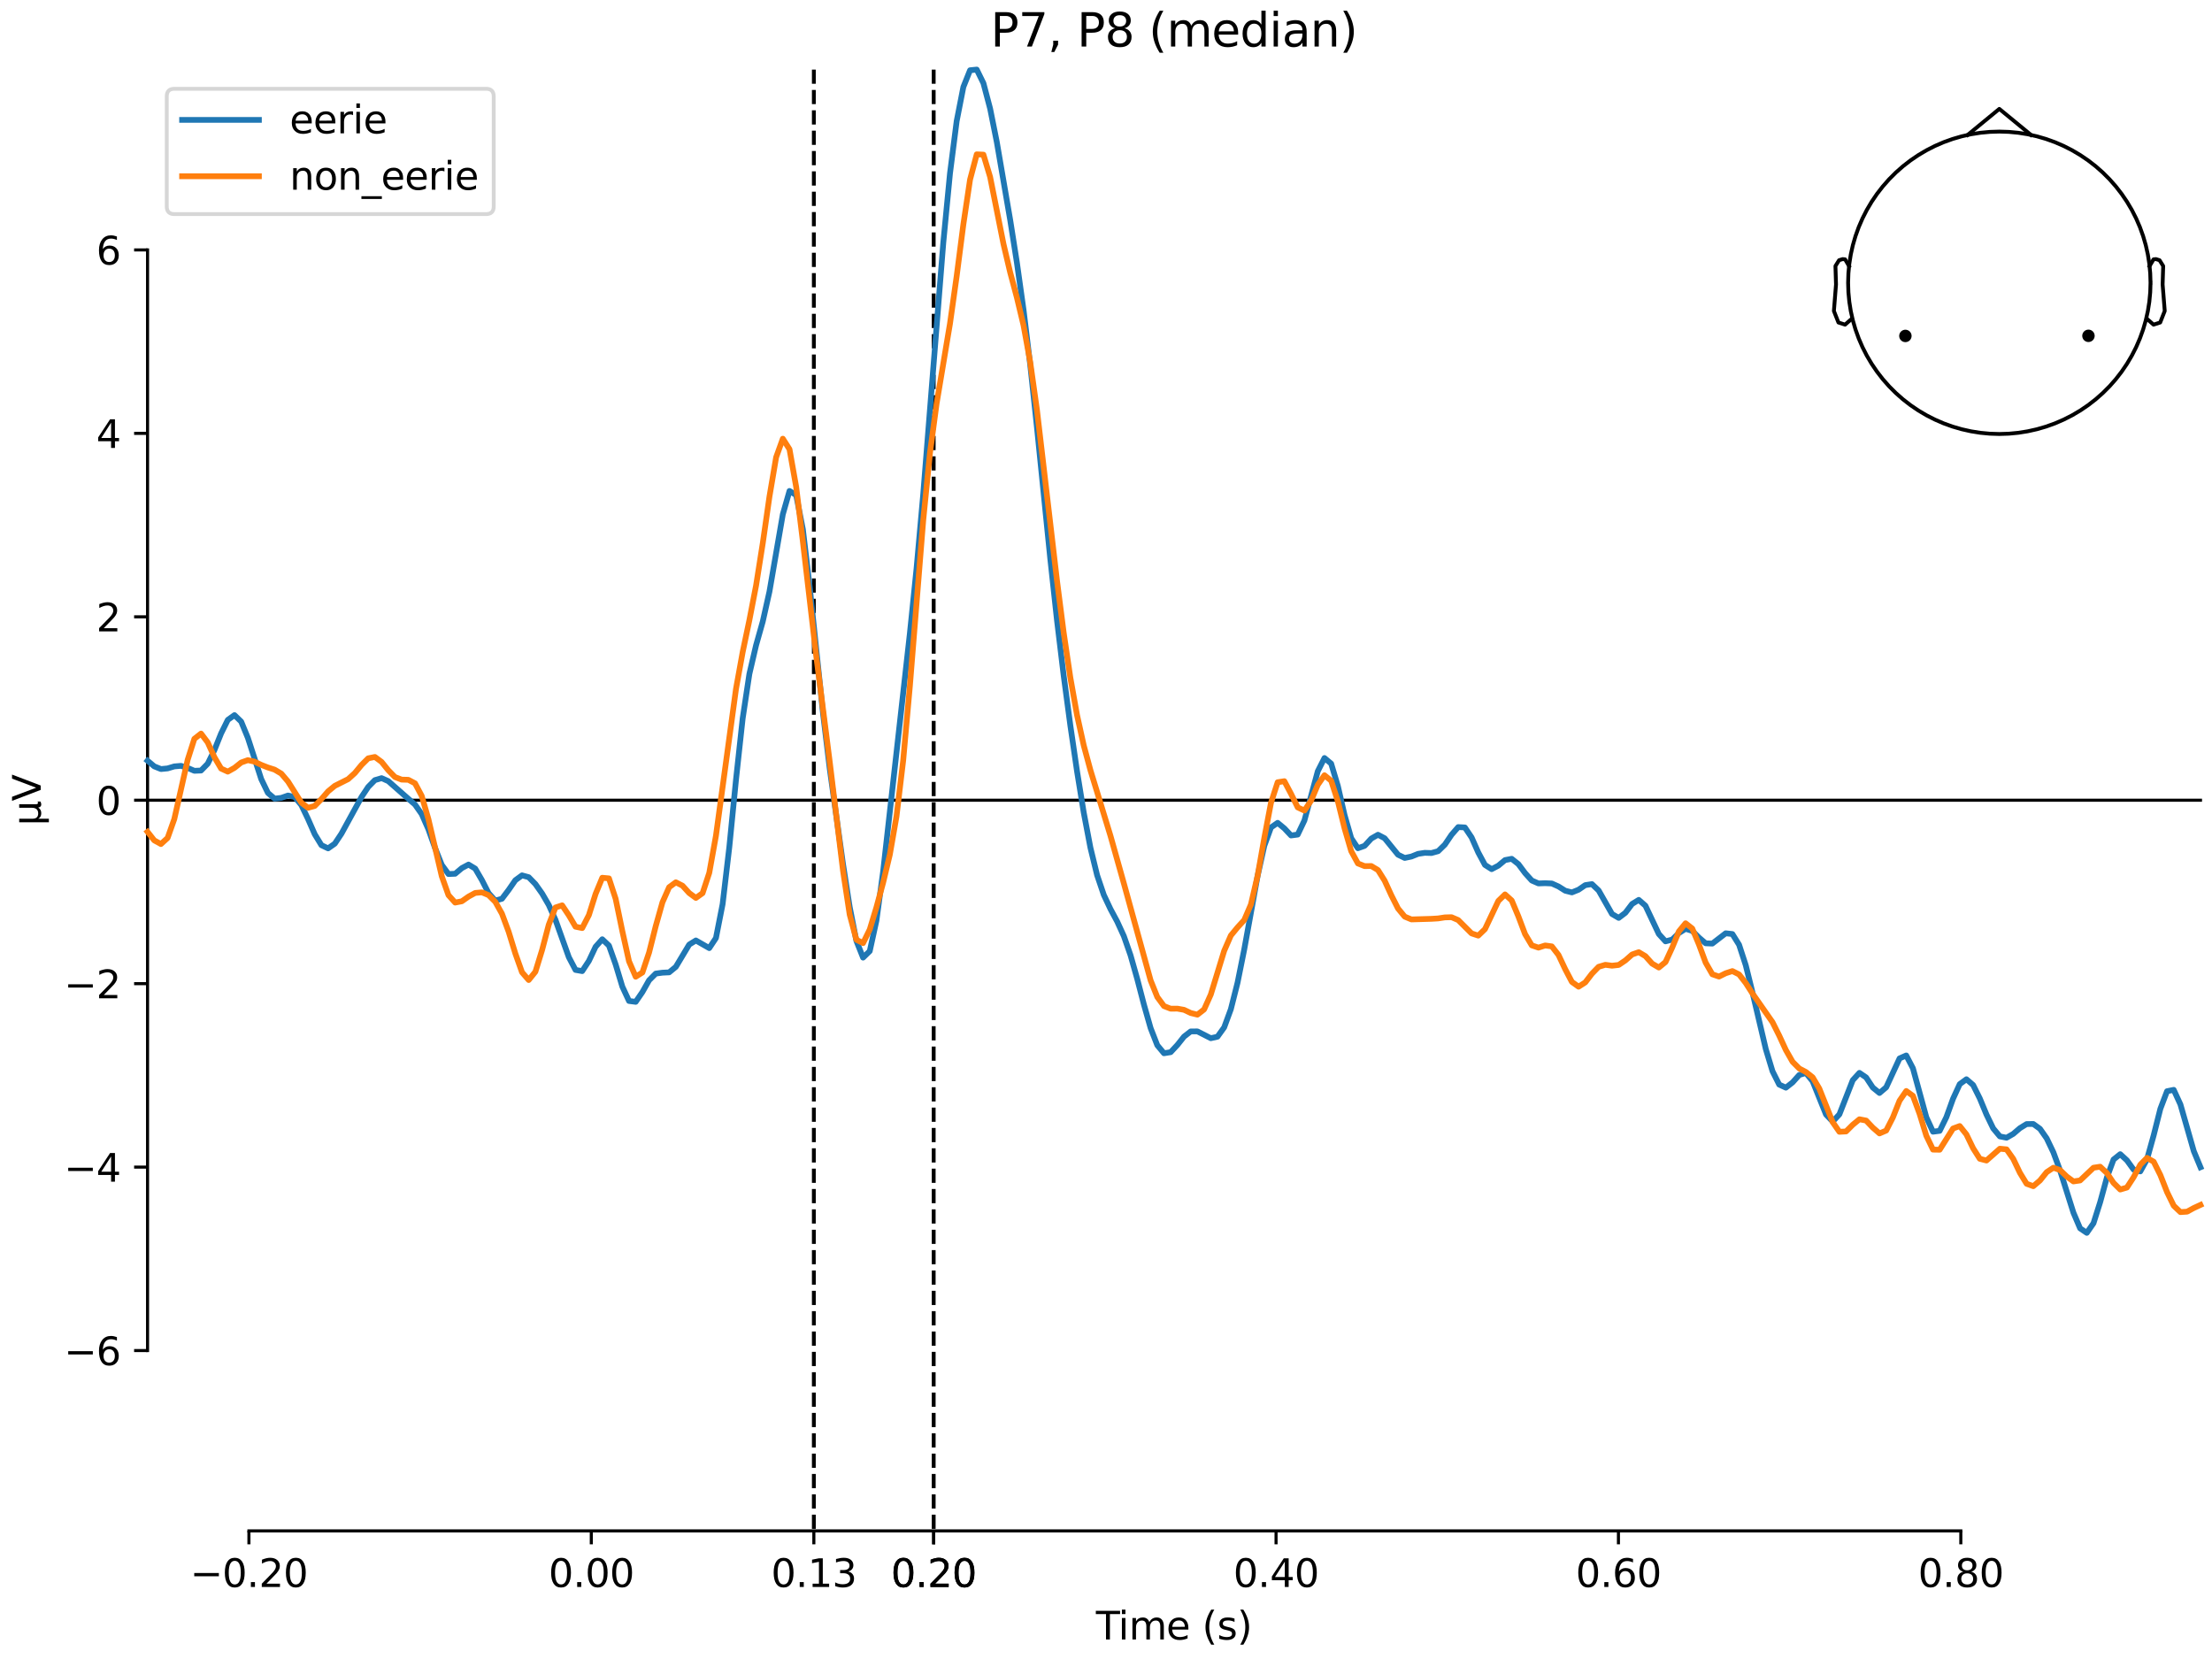 <?xml version="1.0" encoding="utf-8" standalone="no"?>
<!DOCTYPE svg PUBLIC "-//W3C//DTD SVG 1.1//EN"
  "http://www.w3.org/Graphics/SVG/1.1/DTD/svg11.dtd">
<svg xmlns:xlink="http://www.w3.org/1999/xlink" width="576pt" height="432pt" viewBox="0 0 576 432" xmlns="http://www.w3.org/2000/svg" version="1.1">
 <defs>
  <style type="text/css">*{stroke-linejoin: round; stroke-linecap: butt}</style>
 </defs>
 <g id="figure_1">
  <g id="patch_1">
   <path d="M 0 432 
L 576 432 
L 576 0 
L 0 0 
z
" style="fill: #ffffff"/>
  </g>
  <g id="axes_1">
   <g id="patch_2">
    <path d="M 38.421 398.644 
L 573 398.644 
L 573 18.118 
L 38.421 18.118 
L 38.421 398.644 
z
" style="fill: none; opacity: 0"/>
   </g>
   <g id="patch_3">
    <path d="M 38.421 351.68 
L 38.421 65.082 
" style="fill: none; stroke: #000000; stroke-width: 0.8; stroke-linejoin: miter; stroke-linecap: square"/>
   </g>
   <g id="LineCollection_1">
    <path d="M 211.924 18.118 
L 211.924 398.644 
" clip-path="url(#p9e5541c2b4)" style="fill: none; stroke-dasharray: 3.7,1.6; stroke-dashoffset: 0; stroke: #000000"/>
    <path d="M 243.128 18.118 
L 243.128 398.644 
" clip-path="url(#p9e5541c2b4)" style="fill: none; stroke-dasharray: 3.7,1.6; stroke-dashoffset: 0; stroke: #000000"/>
   </g>
   <g id="matplotlib.axis_1">
    <g id="xtick_1">
     <g id="line2d_1">
      <defs>
       <path id="m261f20fc1c" d="M 0 0 
L 0 3.5 
" style="stroke: #000000; stroke-width: 0.8"/>
      </defs>
      <g>
       <use xlink:href="#m261f20fc1c" x="64.819" y="398.644" style="stroke: #000000; stroke-width: 0.8"/>
      </g>
     </g>
     <g id="text_1">
      <!-- −0.20 -->
      <g transform="translate(49.496 413.242) scale(0.1 -0.1)">
       <defs>
        <path id="DejaVuSans-2212" d="M 678 2272 
L 4684 2272 
L 4684 1741 
L 678 1741 
L 678 2272 
z
" transform="scale(0.016)"/>
        <path id="DejaVuSans-30" d="M 2034 4250 
Q 1547 4250 1301 3770 
Q 1056 3291 1056 2328 
Q 1056 1369 1301 889 
Q 1547 409 2034 409 
Q 2525 409 2770 889 
Q 3016 1369 3016 2328 
Q 3016 3291 2770 3770 
Q 2525 4250 2034 4250 
z
M 2034 4750 
Q 2819 4750 3233 4129 
Q 3647 3509 3647 2328 
Q 3647 1150 3233 529 
Q 2819 -91 2034 -91 
Q 1250 -91 836 529 
Q 422 1150 422 2328 
Q 422 3509 836 4129 
Q 1250 4750 2034 4750 
z
" transform="scale(0.016)"/>
        <path id="DejaVuSans-2e" d="M 684 794 
L 1344 794 
L 1344 0 
L 684 0 
L 684 794 
z
" transform="scale(0.016)"/>
        <path id="DejaVuSans-32" d="M 1228 531 
L 3431 531 
L 3431 0 
L 469 0 
L 469 531 
Q 828 903 1448 1529 
Q 2069 2156 2228 2338 
Q 2531 2678 2651 2914 
Q 2772 3150 2772 3378 
Q 2772 3750 2511 3984 
Q 2250 4219 1831 4219 
Q 1534 4219 1204 4116 
Q 875 4013 500 3803 
L 500 4441 
Q 881 4594 1212 4672 
Q 1544 4750 1819 4750 
Q 2544 4750 2975 4387 
Q 3406 4025 3406 3419 
Q 3406 3131 3298 2873 
Q 3191 2616 2906 2266 
Q 2828 2175 2409 1742 
Q 1991 1309 1228 531 
z
" transform="scale(0.016)"/>
       </defs>
       <use xlink:href="#DejaVuSans-2212"/>
       <use xlink:href="#DejaVuSans-30" transform="translate(83.789 0)"/>
       <use xlink:href="#DejaVuSans-2e" transform="translate(147.412 0)"/>
       <use xlink:href="#DejaVuSans-32" transform="translate(179.199 0)"/>
       <use xlink:href="#DejaVuSans-30" transform="translate(242.822 0)"/>
      </g>
     </g>
    </g>
    <g id="xtick_2">
     <g id="line2d_2">
      <g>
       <use xlink:href="#m261f20fc1c" x="153.973" y="398.644" style="stroke: #000000; stroke-width: 0.8"/>
      </g>
     </g>
     <g id="text_2">
      <!-- 0.00 -->
      <g transform="translate(142.84 413.242) scale(0.1 -0.1)">
       <use xlink:href="#DejaVuSans-30"/>
       <use xlink:href="#DejaVuSans-2e" transform="translate(63.623 0)"/>
       <use xlink:href="#DejaVuSans-30" transform="translate(95.41 0)"/>
       <use xlink:href="#DejaVuSans-30" transform="translate(159.033 0)"/>
      </g>
     </g>
    </g>
    <g id="xtick_3">
     <g id="line2d_3">
      <g>
       <use xlink:href="#m261f20fc1c" x="211.924" y="398.644" style="stroke: #000000; stroke-width: 0.8"/>
      </g>
     </g>
     <g id="text_3">
      <!-- 0.13 -->
      <g transform="translate(200.791 413.242) scale(0.1 -0.1)">
       <defs>
        <path id="DejaVuSans-31" d="M 794 531 
L 1825 531 
L 1825 4091 
L 703 3866 
L 703 4441 
L 1819 4666 
L 2450 4666 
L 2450 531 
L 3481 531 
L 3481 0 
L 794 0 
L 794 531 
z
" transform="scale(0.016)"/>
        <path id="DejaVuSans-33" d="M 2597 2516 
Q 3050 2419 3304 2112 
Q 3559 1806 3559 1356 
Q 3559 666 3084 287 
Q 2609 -91 1734 -91 
Q 1441 -91 1130 -33 
Q 819 25 488 141 
L 488 750 
Q 750 597 1062 519 
Q 1375 441 1716 441 
Q 2309 441 2620 675 
Q 2931 909 2931 1356 
Q 2931 1769 2642 2001 
Q 2353 2234 1838 2234 
L 1294 2234 
L 1294 2753 
L 1863 2753 
Q 2328 2753 2575 2939 
Q 2822 3125 2822 3475 
Q 2822 3834 2567 4026 
Q 2313 4219 1838 4219 
Q 1578 4219 1281 4162 
Q 984 4106 628 3988 
L 628 4550 
Q 988 4650 1302 4700 
Q 1616 4750 1894 4750 
Q 2613 4750 3031 4423 
Q 3450 4097 3450 3541 
Q 3450 3153 3228 2886 
Q 3006 2619 2597 2516 
z
" transform="scale(0.016)"/>
       </defs>
       <use xlink:href="#DejaVuSans-30"/>
       <use xlink:href="#DejaVuSans-2e" transform="translate(63.623 0)"/>
       <use xlink:href="#DejaVuSans-31" transform="translate(95.41 0)"/>
       <use xlink:href="#DejaVuSans-33" transform="translate(159.033 0)"/>
      </g>
     </g>
    </g>
    <g id="xtick_4">
     <g id="line2d_4">
      <g>
       <use xlink:href="#m261f20fc1c" x="243.128" y="398.644" style="stroke: #000000; stroke-width: 0.8"/>
      </g>
     </g>
     <g id="text_4">
      <!-- 0.20 -->
      <g transform="translate(231.995 413.242) scale(0.1 -0.1)">
       <use xlink:href="#DejaVuSans-30"/>
       <use xlink:href="#DejaVuSans-2e" transform="translate(63.623 0)"/>
       <use xlink:href="#DejaVuSans-32" transform="translate(95.41 0)"/>
       <use xlink:href="#DejaVuSans-30" transform="translate(159.033 0)"/>
      </g>
     </g>
    </g>
    <g id="xtick_5">
     <g id="line2d_5">
      <g>
       <use xlink:href="#m261f20fc1c" x="243.128" y="398.644" style="stroke: #000000; stroke-width: 0.8"/>
      </g>
     </g>
     <g id="text_5">
      <!-- 0.20 -->
      <g transform="translate(231.995 413.242) scale(0.1 -0.1)">
       <use xlink:href="#DejaVuSans-30"/>
       <use xlink:href="#DejaVuSans-2e" transform="translate(63.623 0)"/>
       <use xlink:href="#DejaVuSans-32" transform="translate(95.41 0)"/>
       <use xlink:href="#DejaVuSans-30" transform="translate(159.033 0)"/>
      </g>
     </g>
    </g>
    <g id="xtick_6">
     <g id="line2d_6">
      <g>
       <use xlink:href="#m261f20fc1c" x="332.282" y="398.644" style="stroke: #000000; stroke-width: 0.8"/>
      </g>
     </g>
     <g id="text_6">
      <!-- 0.40 -->
      <g transform="translate(321.15 413.242) scale(0.1 -0.1)">
       <defs>
        <path id="DejaVuSans-34" d="M 2419 4116 
L 825 1625 
L 2419 1625 
L 2419 4116 
z
M 2253 4666 
L 3047 4666 
L 3047 1625 
L 3713 1625 
L 3713 1100 
L 3047 1100 
L 3047 0 
L 2419 0 
L 2419 1100 
L 313 1100 
L 313 1709 
L 2253 4666 
z
" transform="scale(0.016)"/>
       </defs>
       <use xlink:href="#DejaVuSans-30"/>
       <use xlink:href="#DejaVuSans-2e" transform="translate(63.623 0)"/>
       <use xlink:href="#DejaVuSans-34" transform="translate(95.41 0)"/>
       <use xlink:href="#DejaVuSans-30" transform="translate(159.033 0)"/>
      </g>
     </g>
    </g>
    <g id="xtick_7">
     <g id="line2d_7">
      <g>
       <use xlink:href="#m261f20fc1c" x="421.437" y="398.644" style="stroke: #000000; stroke-width: 0.8"/>
      </g>
     </g>
     <g id="text_7">
      <!-- 0.60 -->
      <g transform="translate(410.304 413.242) scale(0.1 -0.1)">
       <defs>
        <path id="DejaVuSans-36" d="M 2113 2584 
Q 1688 2584 1439 2293 
Q 1191 2003 1191 1497 
Q 1191 994 1439 701 
Q 1688 409 2113 409 
Q 2538 409 2786 701 
Q 3034 994 3034 1497 
Q 3034 2003 2786 2293 
Q 2538 2584 2113 2584 
z
M 3366 4563 
L 3366 3988 
Q 3128 4100 2886 4159 
Q 2644 4219 2406 4219 
Q 1781 4219 1451 3797 
Q 1122 3375 1075 2522 
Q 1259 2794 1537 2939 
Q 1816 3084 2150 3084 
Q 2853 3084 3261 2657 
Q 3669 2231 3669 1497 
Q 3669 778 3244 343 
Q 2819 -91 2113 -91 
Q 1303 -91 875 529 
Q 447 1150 447 2328 
Q 447 3434 972 4092 
Q 1497 4750 2381 4750 
Q 2619 4750 2861 4703 
Q 3103 4656 3366 4563 
z
" transform="scale(0.016)"/>
       </defs>
       <use xlink:href="#DejaVuSans-30"/>
       <use xlink:href="#DejaVuSans-2e" transform="translate(63.623 0)"/>
       <use xlink:href="#DejaVuSans-36" transform="translate(95.41 0)"/>
       <use xlink:href="#DejaVuSans-30" transform="translate(159.033 0)"/>
      </g>
     </g>
    </g>
    <g id="xtick_8">
     <g id="line2d_8">
      <g>
       <use xlink:href="#m261f20fc1c" x="510.592" y="398.644" style="stroke: #000000; stroke-width: 0.8"/>
      </g>
     </g>
     <g id="text_8">
      <!-- 0.80 -->
      <g transform="translate(499.459 413.242) scale(0.1 -0.1)">
       <defs>
        <path id="DejaVuSans-38" d="M 2034 2216 
Q 1584 2216 1326 1975 
Q 1069 1734 1069 1313 
Q 1069 891 1326 650 
Q 1584 409 2034 409 
Q 2484 409 2743 651 
Q 3003 894 3003 1313 
Q 3003 1734 2745 1975 
Q 2488 2216 2034 2216 
z
M 1403 2484 
Q 997 2584 770 2862 
Q 544 3141 544 3541 
Q 544 4100 942 4425 
Q 1341 4750 2034 4750 
Q 2731 4750 3128 4425 
Q 3525 4100 3525 3541 
Q 3525 3141 3298 2862 
Q 3072 2584 2669 2484 
Q 3125 2378 3379 2068 
Q 3634 1759 3634 1313 
Q 3634 634 3220 271 
Q 2806 -91 2034 -91 
Q 1263 -91 848 271 
Q 434 634 434 1313 
Q 434 1759 690 2068 
Q 947 2378 1403 2484 
z
M 1172 3481 
Q 1172 3119 1398 2916 
Q 1625 2713 2034 2713 
Q 2441 2713 2670 2916 
Q 2900 3119 2900 3481 
Q 2900 3844 2670 4047 
Q 2441 4250 2034 4250 
Q 1625 4250 1398 4047 
Q 1172 3844 1172 3481 
z
" transform="scale(0.016)"/>
       </defs>
       <use xlink:href="#DejaVuSans-30"/>
       <use xlink:href="#DejaVuSans-2e" transform="translate(63.623 0)"/>
       <use xlink:href="#DejaVuSans-38" transform="translate(95.41 0)"/>
       <use xlink:href="#DejaVuSans-30" transform="translate(159.033 0)"/>
      </g>
     </g>
    </g>
    <g id="text_9">
     <!-- Time (s) -->
     <g transform="translate(285.381 426.92) scale(0.1 -0.1)">
      <defs>
       <path id="DejaVuSans-54" d="M -19 4666 
L 3928 4666 
L 3928 4134 
L 2272 4134 
L 2272 0 
L 1638 0 
L 1638 4134 
L -19 4134 
L -19 4666 
z
" transform="scale(0.016)"/>
       <path id="DejaVuSans-69" d="M 603 3500 
L 1178 3500 
L 1178 0 
L 603 0 
L 603 3500 
z
M 603 4863 
L 1178 4863 
L 1178 4134 
L 603 4134 
L 603 4863 
z
" transform="scale(0.016)"/>
       <path id="DejaVuSans-6d" d="M 3328 2828 
Q 3544 3216 3844 3400 
Q 4144 3584 4550 3584 
Q 5097 3584 5394 3201 
Q 5691 2819 5691 2113 
L 5691 0 
L 5113 0 
L 5113 2094 
Q 5113 2597 4934 2840 
Q 4756 3084 4391 3084 
Q 3944 3084 3684 2787 
Q 3425 2491 3425 1978 
L 3425 0 
L 2847 0 
L 2847 2094 
Q 2847 2600 2669 2842 
Q 2491 3084 2119 3084 
Q 1678 3084 1418 2786 
Q 1159 2488 1159 1978 
L 1159 0 
L 581 0 
L 581 3500 
L 1159 3500 
L 1159 2956 
Q 1356 3278 1631 3431 
Q 1906 3584 2284 3584 
Q 2666 3584 2933 3390 
Q 3200 3197 3328 2828 
z
" transform="scale(0.016)"/>
       <path id="DejaVuSans-65" d="M 3597 1894 
L 3597 1613 
L 953 1613 
Q 991 1019 1311 708 
Q 1631 397 2203 397 
Q 2534 397 2845 478 
Q 3156 559 3463 722 
L 3463 178 
Q 3153 47 2828 -22 
Q 2503 -91 2169 -91 
Q 1331 -91 842 396 
Q 353 884 353 1716 
Q 353 2575 817 3079 
Q 1281 3584 2069 3584 
Q 2775 3584 3186 3129 
Q 3597 2675 3597 1894 
z
M 3022 2063 
Q 3016 2534 2758 2815 
Q 2500 3097 2075 3097 
Q 1594 3097 1305 2825 
Q 1016 2553 972 2059 
L 3022 2063 
z
" transform="scale(0.016)"/>
       <path id="DejaVuSans-20" transform="scale(0.016)"/>
       <path id="DejaVuSans-28" d="M 1984 4856 
Q 1566 4138 1362 3434 
Q 1159 2731 1159 2009 
Q 1159 1288 1364 580 
Q 1569 -128 1984 -844 
L 1484 -844 
Q 1016 -109 783 600 
Q 550 1309 550 2009 
Q 550 2706 781 3412 
Q 1013 4119 1484 4856 
L 1984 4856 
z
" transform="scale(0.016)"/>
       <path id="DejaVuSans-73" d="M 2834 3397 
L 2834 2853 
Q 2591 2978 2328 3040 
Q 2066 3103 1784 3103 
Q 1356 3103 1142 2972 
Q 928 2841 928 2578 
Q 928 2378 1081 2264 
Q 1234 2150 1697 2047 
L 1894 2003 
Q 2506 1872 2764 1633 
Q 3022 1394 3022 966 
Q 3022 478 2636 193 
Q 2250 -91 1575 -91 
Q 1294 -91 989 -36 
Q 684 19 347 128 
L 347 722 
Q 666 556 975 473 
Q 1284 391 1588 391 
Q 1994 391 2212 530 
Q 2431 669 2431 922 
Q 2431 1156 2273 1281 
Q 2116 1406 1581 1522 
L 1381 1569 
Q 847 1681 609 1914 
Q 372 2147 372 2553 
Q 372 3047 722 3315 
Q 1072 3584 1716 3584 
Q 2034 3584 2315 3537 
Q 2597 3491 2834 3397 
z
" transform="scale(0.016)"/>
       <path id="DejaVuSans-29" d="M 513 4856 
L 1013 4856 
Q 1481 4119 1714 3412 
Q 1947 2706 1947 2009 
Q 1947 1309 1714 600 
Q 1481 -109 1013 -844 
L 513 -844 
Q 928 -128 1133 580 
Q 1338 1288 1338 2009 
Q 1338 2731 1133 3434 
Q 928 4138 513 4856 
z
" transform="scale(0.016)"/>
      </defs>
      <use xlink:href="#DejaVuSans-54"/>
      <use xlink:href="#DejaVuSans-69" transform="translate(57.959 0)"/>
      <use xlink:href="#DejaVuSans-6d" transform="translate(85.742 0)"/>
      <use xlink:href="#DejaVuSans-65" transform="translate(183.154 0)"/>
      <use xlink:href="#DejaVuSans-20" transform="translate(244.678 0)"/>
      <use xlink:href="#DejaVuSans-28" transform="translate(276.465 0)"/>
      <use xlink:href="#DejaVuSans-73" transform="translate(315.479 0)"/>
      <use xlink:href="#DejaVuSans-29" transform="translate(367.578 0)"/>
     </g>
    </g>
   </g>
   <g id="matplotlib.axis_2">
    <g id="ytick_1">
     <g id="line2d_9">
      <defs>
       <path id="mb99b0a571d" d="M 0 0 
L -3.5 0 
" style="stroke: #000000; stroke-width: 0.8"/>
      </defs>
      <g>
       <use xlink:href="#mb99b0a571d" x="38.421" y="351.68" style="stroke: #000000; stroke-width: 0.8"/>
      </g>
     </g>
     <g id="text_10">
      <!-- −6 -->
      <g transform="translate(16.678 355.479) scale(0.1 -0.1)">
       <use xlink:href="#DejaVuSans-2212"/>
       <use xlink:href="#DejaVuSans-36" transform="translate(83.789 0)"/>
      </g>
     </g>
    </g>
    <g id="ytick_2">
     <g id="line2d_10">
      <g>
       <use xlink:href="#mb99b0a571d" x="38.421" y="303.914" style="stroke: #000000; stroke-width: 0.8"/>
      </g>
     </g>
     <g id="text_11">
      <!-- −4 -->
      <g transform="translate(16.678 307.713) scale(0.1 -0.1)">
       <use xlink:href="#DejaVuSans-2212"/>
       <use xlink:href="#DejaVuSans-34" transform="translate(83.789 0)"/>
      </g>
     </g>
    </g>
    <g id="ytick_3">
     <g id="line2d_11">
      <g>
       <use xlink:href="#mb99b0a571d" x="38.421" y="256.147" style="stroke: #000000; stroke-width: 0.8"/>
      </g>
     </g>
     <g id="text_12">
      <!-- −2 -->
      <g transform="translate(16.678 259.946) scale(0.1 -0.1)">
       <use xlink:href="#DejaVuSans-2212"/>
       <use xlink:href="#DejaVuSans-32" transform="translate(83.789 0)"/>
      </g>
     </g>
    </g>
    <g id="ytick_4">
     <g id="line2d_12">
      <g>
       <use xlink:href="#mb99b0a571d" x="38.421" y="208.381" style="stroke: #000000; stroke-width: 0.8"/>
      </g>
     </g>
     <g id="text_13">
      <!-- 0 -->
      <g transform="translate(25.058 212.18) scale(0.1 -0.1)">
       <use xlink:href="#DejaVuSans-30"/>
      </g>
     </g>
    </g>
    <g id="ytick_5">
     <g id="line2d_13">
      <g>
       <use xlink:href="#mb99b0a571d" x="38.421" y="160.615" style="stroke: #000000; stroke-width: 0.8"/>
      </g>
     </g>
     <g id="text_14">
      <!-- 2 -->
      <g transform="translate(25.058 164.414) scale(0.1 -0.1)">
       <use xlink:href="#DejaVuSans-32"/>
      </g>
     </g>
    </g>
    <g id="ytick_6">
     <g id="line2d_14">
      <g>
       <use xlink:href="#mb99b0a571d" x="38.421" y="112.848" style="stroke: #000000; stroke-width: 0.8"/>
      </g>
     </g>
     <g id="text_15">
      <!-- 4 -->
      <g transform="translate(25.058 116.648) scale(0.1 -0.1)">
       <use xlink:href="#DejaVuSans-34"/>
      </g>
     </g>
    </g>
    <g id="ytick_7">
     <g id="line2d_15">
      <g>
       <use xlink:href="#mb99b0a571d" x="38.421" y="65.082" style="stroke: #000000; stroke-width: 0.8"/>
      </g>
     </g>
     <g id="text_16">
      <!-- 6 -->
      <g transform="translate(25.058 68.881) scale(0.1 -0.1)">
       <use xlink:href="#DejaVuSans-36"/>
      </g>
     </g>
    </g>
    <g id="text_17">
     <!-- µV -->
     <g transform="translate(10.599 214.982) rotate(-90) scale(0.1 -0.1)">
      <defs>
       <path id="DejaVuSans-b5" d="M 544 -1331 
L 544 3500 
L 1119 3500 
L 1119 1325 
Q 1119 872 1334 640 
Q 1550 409 1972 409 
Q 2434 409 2667 671 
Q 2900 934 2900 1459 
L 2900 3500 
L 3475 3500 
L 3475 806 
Q 3475 619 3529 530 
Q 3584 441 3700 441 
Q 3728 441 3778 458 
Q 3828 475 3916 513 
L 3916 50 
Q 3788 -22 3673 -56 
Q 3559 -91 3450 -91 
Q 3234 -91 3106 31 
Q 2978 153 2931 403 
Q 2775 156 2548 32 
Q 2322 -91 2016 -91 
Q 1697 -91 1473 31 
Q 1250 153 1119 397 
L 1119 -1331 
L 544 -1331 
z
" transform="scale(0.016)"/>
       <path id="DejaVuSans-56" d="M 1831 0 
L 50 4666 
L 709 4666 
L 2188 738 
L 3669 4666 
L 4325 4666 
L 2547 0 
L 1831 0 
z
" transform="scale(0.016)"/>
      </defs>
      <use xlink:href="#DejaVuSans-b5"/>
      <use xlink:href="#DejaVuSans-56" transform="translate(63.623 0)"/>
     </g>
    </g>
   </g>
   <g id="patch_4">
    <path d="M 64.819 398.644 
L 510.592 398.644 
" style="fill: none; stroke: #000000; stroke-width: 0.8; stroke-linejoin: miter; stroke-linecap: square"/>
   </g>
   <g id="patch_5">
    <path d="M 38.421 208.381 
L 573 208.381 
" style="fill: none; stroke: #000000; stroke-width: 0.8; stroke-linejoin: miter; stroke-linecap: square"/>
   </g>
   <g id="text_18">
    <!-- P7, P8 (median) -->
    <g transform="translate(257.945 12.118) scale(0.12 -0.12)">
     <defs>
      <path id="DejaVuSans-50" d="M 1259 4147 
L 1259 2394 
L 2053 2394 
Q 2494 2394 2734 2622 
Q 2975 2850 2975 3272 
Q 2975 3691 2734 3919 
Q 2494 4147 2053 4147 
L 1259 4147 
z
M 628 4666 
L 2053 4666 
Q 2838 4666 3239 4311 
Q 3641 3956 3641 3272 
Q 3641 2581 3239 2228 
Q 2838 1875 2053 1875 
L 1259 1875 
L 1259 0 
L 628 0 
L 628 4666 
z
" transform="scale(0.016)"/>
      <path id="DejaVuSans-37" d="M 525 4666 
L 3525 4666 
L 3525 4397 
L 1831 0 
L 1172 0 
L 2766 4134 
L 525 4134 
L 525 4666 
z
" transform="scale(0.016)"/>
      <path id="DejaVuSans-2c" d="M 750 794 
L 1409 794 
L 1409 256 
L 897 -744 
L 494 -744 
L 750 256 
L 750 794 
z
" transform="scale(0.016)"/>
      <path id="DejaVuSans-64" d="M 2906 2969 
L 2906 4863 
L 3481 4863 
L 3481 0 
L 2906 0 
L 2906 525 
Q 2725 213 2448 61 
Q 2172 -91 1784 -91 
Q 1150 -91 751 415 
Q 353 922 353 1747 
Q 353 2572 751 3078 
Q 1150 3584 1784 3584 
Q 2172 3584 2448 3432 
Q 2725 3281 2906 2969 
z
M 947 1747 
Q 947 1113 1208 752 
Q 1469 391 1925 391 
Q 2381 391 2643 752 
Q 2906 1113 2906 1747 
Q 2906 2381 2643 2742 
Q 2381 3103 1925 3103 
Q 1469 3103 1208 2742 
Q 947 2381 947 1747 
z
" transform="scale(0.016)"/>
      <path id="DejaVuSans-61" d="M 2194 1759 
Q 1497 1759 1228 1600 
Q 959 1441 959 1056 
Q 959 750 1161 570 
Q 1363 391 1709 391 
Q 2188 391 2477 730 
Q 2766 1069 2766 1631 
L 2766 1759 
L 2194 1759 
z
M 3341 1997 
L 3341 0 
L 2766 0 
L 2766 531 
Q 2569 213 2275 61 
Q 1981 -91 1556 -91 
Q 1019 -91 701 211 
Q 384 513 384 1019 
Q 384 1609 779 1909 
Q 1175 2209 1959 2209 
L 2766 2209 
L 2766 2266 
Q 2766 2663 2505 2880 
Q 2244 3097 1772 3097 
Q 1472 3097 1187 3025 
Q 903 2953 641 2809 
L 641 3341 
Q 956 3463 1253 3523 
Q 1550 3584 1831 3584 
Q 2591 3584 2966 3190 
Q 3341 2797 3341 1997 
z
" transform="scale(0.016)"/>
      <path id="DejaVuSans-6e" d="M 3513 2113 
L 3513 0 
L 2938 0 
L 2938 2094 
Q 2938 2591 2744 2837 
Q 2550 3084 2163 3084 
Q 1697 3084 1428 2787 
Q 1159 2491 1159 1978 
L 1159 0 
L 581 0 
L 581 3500 
L 1159 3500 
L 1159 2956 
Q 1366 3272 1645 3428 
Q 1925 3584 2291 3584 
Q 2894 3584 3203 3211 
Q 3513 2838 3513 2113 
z
" transform="scale(0.016)"/>
     </defs>
     <use xlink:href="#DejaVuSans-50"/>
     <use xlink:href="#DejaVuSans-37" transform="translate(60.303 0)"/>
     <use xlink:href="#DejaVuSans-2c" transform="translate(123.926 0)"/>
     <use xlink:href="#DejaVuSans-20" transform="translate(155.713 0)"/>
     <use xlink:href="#DejaVuSans-50" transform="translate(187.5 0)"/>
     <use xlink:href="#DejaVuSans-38" transform="translate(247.803 0)"/>
     <use xlink:href="#DejaVuSans-20" transform="translate(311.426 0)"/>
     <use xlink:href="#DejaVuSans-28" transform="translate(343.213 0)"/>
     <use xlink:href="#DejaVuSans-6d" transform="translate(382.227 0)"/>
     <use xlink:href="#DejaVuSans-65" transform="translate(479.639 0)"/>
     <use xlink:href="#DejaVuSans-64" transform="translate(541.162 0)"/>
     <use xlink:href="#DejaVuSans-69" transform="translate(604.639 0)"/>
     <use xlink:href="#DejaVuSans-61" transform="translate(632.422 0)"/>
     <use xlink:href="#DejaVuSans-6e" transform="translate(693.701 0)"/>
     <use xlink:href="#DejaVuSans-29" transform="translate(757.08 0)"/>
    </g>
   </g>
   <g id="legend_1">
    <g id="patch_6">
     <path d="M 45.421 55.753 
L 126.563 55.753 
Q 128.563 55.753 128.563 53.753 
L 128.563 25.118 
Q 128.563 23.118 126.563 23.118 
L 45.421 23.118 
Q 43.421 23.118 43.421 25.118 
L 43.421 53.753 
Q 43.421 55.753 45.421 55.753 
z
" style="fill: #ffffff; opacity: 0.8; stroke: #cccccc; stroke-linejoin: miter"/>
    </g>
    <g id="line2d_16">
     <path d="M 47.421 31.217 
L 57.421 31.217 
L 67.421 31.217 
" style="fill: none; stroke: #1f77b4; stroke-width: 1.5; stroke-linecap: square"/>
    </g>
    <g id="text_19">
     <!-- eerie -->
     <g transform="translate(75.421 34.717) scale(0.1 -0.1)">
      <defs>
       <path id="DejaVuSans-72" d="M 2631 2963 
Q 2534 3019 2420 3045 
Q 2306 3072 2169 3072 
Q 1681 3072 1420 2755 
Q 1159 2438 1159 1844 
L 1159 0 
L 581 0 
L 581 3500 
L 1159 3500 
L 1159 2956 
Q 1341 3275 1631 3429 
Q 1922 3584 2338 3584 
Q 2397 3584 2469 3576 
Q 2541 3569 2628 3553 
L 2631 2963 
z
" transform="scale(0.016)"/>
      </defs>
      <use xlink:href="#DejaVuSans-65"/>
      <use xlink:href="#DejaVuSans-65" transform="translate(61.523 0)"/>
      <use xlink:href="#DejaVuSans-72" transform="translate(123.047 0)"/>
      <use xlink:href="#DejaVuSans-69" transform="translate(164.16 0)"/>
      <use xlink:href="#DejaVuSans-65" transform="translate(191.943 0)"/>
     </g>
    </g>
    <g id="line2d_17">
     <path d="M 47.421 45.895 
L 57.421 45.895 
L 67.421 45.895 
" style="fill: none; stroke: #ff7f0e; stroke-width: 1.5; stroke-linecap: square"/>
    </g>
    <g id="text_20">
     <!-- non_eerie -->
     <g transform="translate(75.421 49.395) scale(0.1 -0.1)">
      <defs>
       <path id="DejaVuSans-6f" d="M 1959 3097 
Q 1497 3097 1228 2736 
Q 959 2375 959 1747 
Q 959 1119 1226 758 
Q 1494 397 1959 397 
Q 2419 397 2687 759 
Q 2956 1122 2956 1747 
Q 2956 2369 2687 2733 
Q 2419 3097 1959 3097 
z
M 1959 3584 
Q 2709 3584 3137 3096 
Q 3566 2609 3566 1747 
Q 3566 888 3137 398 
Q 2709 -91 1959 -91 
Q 1206 -91 779 398 
Q 353 888 353 1747 
Q 353 2609 779 3096 
Q 1206 3584 1959 3584 
z
" transform="scale(0.016)"/>
       <path id="DejaVuSans-5f" d="M 3263 -1063 
L 3263 -1509 
L -63 -1509 
L -63 -1063 
L 3263 -1063 
z
" transform="scale(0.016)"/>
      </defs>
      <use xlink:href="#DejaVuSans-6e"/>
      <use xlink:href="#DejaVuSans-6f" transform="translate(63.379 0)"/>
      <use xlink:href="#DejaVuSans-6e" transform="translate(124.561 0)"/>
      <use xlink:href="#DejaVuSans-5f" transform="translate(187.939 0)"/>
      <use xlink:href="#DejaVuSans-65" transform="translate(237.939 0)"/>
      <use xlink:href="#DejaVuSans-65" transform="translate(299.463 0)"/>
      <use xlink:href="#DejaVuSans-72" transform="translate(360.986 0)"/>
      <use xlink:href="#DejaVuSans-69" transform="translate(402.1 0)"/>
      <use xlink:href="#DejaVuSans-65" transform="translate(429.883 0)"/>
     </g>
    </g>
   </g>
   <g id="line2d_18">
    <path d="M 38.421 198.089 
L 40.162 199.553 
L 41.903 200.259 
L 43.644 200.092 
L 45.386 199.572 
L 47.127 199.424 
L 48.868 199.965 
L 50.61 200.714 
L 52.351 200.644 
L 54.092 198.862 
L 55.834 195.316 
L 57.575 190.985 
L 59.316 187.463 
L 61.057 186.212 
L 62.799 187.899 
L 64.54 192.126 
L 68.023 202.863 
L 69.764 206.476 
L 71.505 207.959 
L 73.247 207.764 
L 74.988 207.152 
L 76.729 207.514 
L 78.47 209.637 
L 80.212 213.269 
L 81.953 217.226 
L 83.694 220.081 
L 85.436 220.915 
L 87.177 219.692 
L 88.918 217.073 
L 94.142 207.53 
L 95.883 204.908 
L 97.625 203.141 
L 99.366 202.628 
L 101.107 203.404 
L 106.331 207.999 
L 108.073 209.512 
L 109.814 211.99 
L 111.555 215.938 
L 113.296 220.833 
L 115.038 225.22 
L 116.779 227.599 
L 118.52 227.524 
L 120.262 226.059 
L 122.003 225.129 
L 123.744 226.18 
L 125.486 229.168 
L 127.227 232.576 
L 128.968 234.516 
L 130.709 234.036 
L 132.451 231.73 
L 134.192 229.21 
L 135.933 227.94 
L 137.675 228.42 
L 139.416 230.205 
L 141.157 232.658 
L 142.899 235.654 
L 144.64 239.52 
L 148.122 249.248 
L 149.864 252.566 
L 151.605 252.874 
L 153.346 250.225 
L 155.088 246.538 
L 156.829 244.581 
L 158.57 246.226 
L 160.312 251.138 
L 162.053 256.909 
L 163.794 260.653 
L 165.535 260.875 
L 167.277 258.338 
L 169.018 255.26 
L 170.759 253.518 
L 172.501 253.286 
L 174.242 253.201 
L 175.983 251.772 
L 179.466 245.967 
L 181.207 244.894 
L 184.69 246.886 
L 186.431 244.259 
L 188.172 235.408 
L 189.914 220.572 
L 191.655 203.001 
L 193.396 187.04 
L 195.138 175.49 
L 196.879 168.024 
L 198.62 161.849 
L 200.361 154.066 
L 203.844 133.934 
L 205.585 127.842 
L 207.327 128.934 
L 209.068 137.852 
L 210.809 152.484 
L 214.292 185.586 
L 216.033 199.974 
L 219.516 225 
L 221.257 236.175 
L 222.998 244.995 
L 224.74 249.362 
L 226.481 247.67 
L 228.222 239.73 
L 229.964 226.942 
L 236.929 164.951 
L 238.67 148.008 
L 240.411 128.631 
L 245.635 63.162 
L 247.377 45.139 
L 249.118 31.526 
L 250.859 22.645 
L 252.6 18.293 
L 254.342 18.118 
L 256.083 21.666 
L 257.824 28.267 
L 259.566 36.988 
L 263.048 57.248 
L 264.79 68.321 
L 266.531 80.709 
L 268.272 95.016 
L 270.013 111.205 
L 273.496 145.556 
L 275.237 161.501 
L 276.979 175.914 
L 278.72 188.947 
L 280.461 200.858 
L 282.203 211.588 
L 283.944 220.739 
L 285.685 227.893 
L 287.427 233.028 
L 289.168 236.72 
L 290.909 239.959 
L 292.65 243.764 
L 294.392 248.754 
L 296.133 254.912 
L 297.874 261.587 
L 299.616 267.711 
L 301.357 272.177 
L 303.098 274.267 
L 304.84 273.983 
L 306.581 272.112 
L 308.322 269.926 
L 310.063 268.581 
L 311.805 268.572 
L 315.287 270.348 
L 317.029 269.957 
L 318.77 267.532 
L 320.511 262.799 
L 322.253 255.895 
L 323.994 247.246 
L 327.476 228.094 
L 329.218 220.252 
L 330.959 215.47 
L 332.7 214.264 
L 334.442 215.703 
L 336.183 217.555 
L 337.924 217.32 
L 339.666 213.655 
L 343.148 200.822 
L 344.889 197.386 
L 346.631 198.843 
L 348.372 204.662 
L 350.113 212.2 
L 351.855 218.265 
L 353.596 220.878 
L 355.337 220.261 
L 357.079 218.362 
L 358.82 217.364 
L 360.561 218.28 
L 364.044 222.565 
L 365.785 223.407 
L 367.526 223.042 
L 369.268 222.341 
L 371.009 222.073 
L 372.75 222.125 
L 374.492 221.644 
L 376.233 219.945 
L 377.974 217.375 
L 379.715 215.372 
L 381.457 215.467 
L 383.198 218.062 
L 384.939 221.986 
L 386.681 225.224 
L 388.422 226.33 
L 390.163 225.414 
L 391.905 223.963 
L 393.646 223.631 
L 395.387 225.015 
L 397.128 227.349 
L 398.87 229.283 
L 400.611 230.044 
L 402.352 229.981 
L 404.094 230.057 
L 405.835 230.843 
L 407.576 231.937 
L 409.318 232.381 
L 411.059 231.678 
L 412.8 230.485 
L 414.541 230.221 
L 416.283 231.875 
L 419.765 237.997 
L 421.507 239.017 
L 423.248 237.689 
L 424.989 235.394 
L 426.731 234.325 
L 428.472 235.847 
L 431.954 243.215 
L 433.696 245.129 
L 435.437 244.662 
L 437.178 242.967 
L 438.92 241.862 
L 440.661 242.402 
L 442.402 244.139 
L 444.144 245.632 
L 445.885 245.707 
L 449.367 243.026 
L 451.109 243.221 
L 452.85 246.006 
L 454.591 251.346 
L 456.333 258.388 
L 459.815 273.2 
L 461.557 278.945 
L 463.298 282.422 
L 465.039 283.224 
L 466.78 281.862 
L 468.522 279.915 
L 470.263 279.399 
L 472.004 281.558 
L 475.487 290.215 
L 477.228 292.042 
L 478.97 290.185 
L 482.452 281.283 
L 484.193 279.372 
L 485.935 280.562 
L 487.676 283.197 
L 489.417 284.616 
L 491.159 283.135 
L 494.641 275.608 
L 496.383 274.837 
L 498.124 278.18 
L 501.606 290.922 
L 503.348 294.692 
L 505.089 294.468 
L 506.83 290.913 
L 508.572 286.096 
L 510.313 282.307 
L 512.054 281.031 
L 513.796 282.532 
L 515.537 286.03 
L 517.278 290.229 
L 519.019 293.825 
L 520.761 295.915 
L 522.502 296.26 
L 524.243 295.261 
L 525.985 293.771 
L 527.726 292.701 
L 529.467 292.682 
L 531.209 293.938 
L 532.95 296.422 
L 534.691 300.06 
L 536.432 304.773 
L 539.915 315.777 
L 541.656 319.862 
L 543.398 321.034 
L 545.139 318.531 
L 546.88 313.034 
L 548.622 306.644 
L 550.363 301.935 
L 552.104 300.545 
L 553.845 302.144 
L 555.587 304.559 
L 557.328 305.031 
L 559.069 301.887 
L 560.811 295.641 
L 562.552 288.733 
L 564.293 284.148 
L 566.035 283.795 
L 567.776 287.586 
L 571.258 299.758 
L 573 303.95 
L 573 303.95 
" style="fill: none; stroke: #1f77b4; stroke-width: 1.5; stroke-linecap: square"/>
   </g>
   <g id="line2d_19">
    <path d="M 38.421 216.614 
L 40.162 218.832 
L 41.903 219.789 
L 43.644 218.2 
L 45.386 213.283 
L 48.868 197.843 
L 50.61 192.388 
L 52.351 191.022 
L 54.092 193.329 
L 55.834 197.172 
L 57.575 200.133 
L 59.316 200.934 
L 61.057 199.951 
L 62.799 198.559 
L 64.54 197.94 
L 66.281 198.332 
L 68.023 199.171 
L 69.764 199.852 
L 71.505 200.41 
L 73.247 201.444 
L 74.988 203.489 
L 78.47 209.019 
L 80.212 210.349 
L 81.953 209.867 
L 83.694 208.077 
L 85.436 206.063 
L 87.177 204.634 
L 90.66 202.883 
L 92.401 201.299 
L 94.142 199.192 
L 95.883 197.464 
L 97.625 197.11 
L 99.366 198.399 
L 101.107 200.561 
L 102.849 202.341 
L 104.59 203.011 
L 106.331 203.057 
L 108.073 203.976 
L 109.814 207.252 
L 111.555 213.292 
L 115.038 228.178 
L 116.779 233.087 
L 118.52 235.028 
L 120.262 234.693 
L 122.003 233.47 
L 123.744 232.518 
L 125.486 232.365 
L 127.227 233.09 
L 128.968 234.824 
L 130.709 237.933 
L 132.451 242.622 
L 134.192 248.278 
L 135.933 253.184 
L 137.675 255.194 
L 139.416 253.039 
L 141.157 247.382 
L 142.899 240.778 
L 144.64 236.311 
L 146.381 235.749 
L 148.122 238.345 
L 149.864 241.31 
L 151.605 241.667 
L 153.346 238.286 
L 155.088 232.777 
L 156.829 228.567 
L 158.57 228.729 
L 160.312 234.041 
L 162.053 242.464 
L 163.794 250.319 
L 165.535 254.339 
L 167.277 253.242 
L 169.018 248.043 
L 170.759 241.144 
L 172.501 234.961 
L 174.242 231.026 
L 175.983 229.747 
L 177.725 230.633 
L 179.466 232.544 
L 181.207 233.818 
L 182.948 232.576 
L 184.69 227.294 
L 186.431 217.632 
L 191.655 179.368 
L 193.396 169.77 
L 195.138 161.478 
L 196.879 152.474 
L 198.62 141.474 
L 200.361 129.344 
L 202.103 119.07 
L 203.844 114.235 
L 205.585 116.983 
L 207.327 126.819 
L 209.068 141.015 
L 212.551 170.837 
L 216.033 198.171 
L 219.516 226.706 
L 221.257 238.161 
L 222.998 244.702 
L 224.74 245.589 
L 226.481 242.026 
L 228.222 236.256 
L 229.964 229.843 
L 231.705 222.566 
L 233.446 212.594 
L 235.187 198.029 
L 236.929 178.671 
L 240.411 135.444 
L 242.153 118.034 
L 243.894 105.064 
L 247.377 84.257 
L 249.118 71.891 
L 250.859 58.423 
L 252.6 46.767 
L 254.342 40.186 
L 256.083 40.272 
L 257.824 46.068 
L 261.307 63.55 
L 263.048 70.936 
L 264.79 77.451 
L 266.531 84.739 
L 268.272 94.332 
L 270.013 106.679 
L 273.496 136.362 
L 275.237 151.195 
L 276.979 164.739 
L 278.72 176.476 
L 280.461 186.218 
L 282.203 194.097 
L 283.944 200.546 
L 289.168 217.658 
L 292.65 230.03 
L 299.616 255.285 
L 301.357 259.618 
L 303.098 261.979 
L 304.84 262.661 
L 306.581 262.646 
L 308.322 262.959 
L 310.063 263.785 
L 311.805 264.215 
L 313.546 262.857 
L 315.287 258.973 
L 318.77 247.597 
L 320.511 243.606 
L 322.253 241.487 
L 323.994 239.579 
L 325.735 235.522 
L 327.476 228.05 
L 329.218 218.219 
L 330.959 209.048 
L 332.7 203.695 
L 334.442 203.421 
L 336.183 206.712 
L 337.924 210.244 
L 339.666 211.074 
L 341.407 208.481 
L 343.148 204.362 
L 344.889 201.87 
L 346.631 203.296 
L 348.372 208.633 
L 350.113 215.685 
L 351.855 221.646 
L 353.596 224.834 
L 355.337 225.535 
L 357.079 225.513 
L 358.82 226.556 
L 360.561 229.331 
L 362.302 233.131 
L 364.044 236.576 
L 365.785 238.69 
L 367.526 239.416 
L 372.75 239.262 
L 374.492 239.156 
L 376.233 238.888 
L 377.974 238.838 
L 379.715 239.584 
L 383.198 243.057 
L 384.939 243.629 
L 386.681 241.949 
L 390.163 234.599 
L 391.905 232.901 
L 393.646 234.478 
L 395.387 238.637 
L 397.128 243.244 
L 398.87 246.169 
L 400.611 246.759 
L 402.352 246.198 
L 404.094 246.437 
L 405.835 248.674 
L 407.576 252.37 
L 409.318 255.686 
L 411.059 256.933 
L 412.8 255.815 
L 414.541 253.542 
L 416.283 251.751 
L 418.024 251.234 
L 419.765 251.465 
L 421.507 251.27 
L 423.248 250.088 
L 424.989 248.552 
L 426.731 247.943 
L 428.472 248.978 
L 430.213 250.92 
L 431.954 251.941 
L 433.696 250.515 
L 435.437 246.736 
L 437.178 242.531 
L 438.92 240.418 
L 440.661 241.782 
L 442.402 245.946 
L 444.144 250.66 
L 445.885 253.698 
L 447.626 254.298 
L 449.367 253.433 
L 451.109 252.865 
L 452.85 253.739 
L 454.591 255.975 
L 456.333 258.689 
L 461.557 266.174 
L 463.298 269.658 
L 465.039 273.427 
L 466.78 276.483 
L 468.522 278.234 
L 470.263 279.147 
L 472.004 280.521 
L 473.746 283.465 
L 477.228 292.202 
L 478.97 294.717 
L 480.711 294.627 
L 482.452 292.888 
L 484.193 291.458 
L 485.935 291.792 
L 487.676 293.629 
L 489.417 295.141 
L 491.159 294.397 
L 492.9 290.983 
L 494.641 286.619 
L 496.383 284.092 
L 498.124 285.348 
L 499.865 290.064 
L 501.606 295.735 
L 503.348 299.355 
L 505.089 299.387 
L 508.572 293.858 
L 510.313 293.22 
L 512.054 295.404 
L 513.796 299.006 
L 515.537 301.747 
L 517.278 302.196 
L 520.761 299.123 
L 522.502 299.29 
L 524.243 301.76 
L 525.985 305.402 
L 527.726 308.25 
L 529.467 308.881 
L 531.209 307.394 
L 532.95 305.224 
L 534.691 304.075 
L 536.432 304.682 
L 538.174 306.363 
L 539.915 307.639 
L 541.656 307.386 
L 545.139 304.075 
L 546.88 303.806 
L 548.622 305.449 
L 550.363 308.033 
L 552.104 309.75 
L 553.845 309.232 
L 555.587 306.55 
L 557.328 303.286 
L 559.069 301.513 
L 560.811 302.499 
L 562.552 305.984 
L 564.293 310.408 
L 566.035 313.97 
L 567.776 315.627 
L 569.517 315.512 
L 571.258 314.564 
L 573 313.759 
L 573 313.759 
" style="fill: none; stroke: #ff7f0e; stroke-width: 1.5; stroke-linecap: square"/>
   </g>
  </g>
  <g id="axes_2">
   <g id="PathCollection_1">
    <defs>
     <path id="C0_0_e4215c34a2" d="M 0 1.118 
C 0.297 1.118 0.581 1 0.791 0.791 
C 1 0.581 1.118 0.297 1.118 -0 
C 1.118 -0.297 1 -0.581 0.791 -0.791 
C 0.581 -1 0.297 -1.118 0 -1.118 
C -0.297 -1.118 -0.581 -1 -0.791 -0.791 
C -1 -0.581 -1.118 -0.297 -1.118 0 
C -1.118 0.297 -1 0.581 -0.791 0.791 
C -0.581 1 -0.297 1.118 0 1.118 
z
"/>
    </defs>
    <g clip-path="url(#pec74f1d42b)">
     <use xlink:href="#C0_0_e4215c34a2" x="496.159" y="87.474" style="stroke: #000000"/>
    </g>
    <g clip-path="url(#pec74f1d42b)">
     <use xlink:href="#C0_0_e4215c34a2" x="543.829" y="87.446" style="stroke: #000000"/>
    </g>
   </g>
   <g id="matplotlib.axis_3"/>
   <g id="matplotlib.axis_4"/>
   <g id="line2d_20">
    <path d="M 559.991 73.637 
L 559.913 71.165 
L 559.681 68.702 
L 559.294 66.259 
L 558.754 63.845 
L 558.064 61.47 
L 557.226 59.143 
L 556.244 56.873 
L 555.121 54.669 
L 553.862 52.54 
L 552.471 50.494 
L 550.955 48.539 
L 549.32 46.684 
L 547.571 44.935 
L 545.715 43.299 
L 543.761 41.783 
L 541.715 40.393 
L 539.586 39.134 
L 537.382 38.011 
L 535.112 37.028 
L 532.785 36.191 
L 530.409 35.5 
L 527.995 34.961 
L 525.552 34.574 
L 523.09 34.341 
L 520.618 34.263 
L 518.145 34.341 
L 515.683 34.574 
L 513.24 34.961 
L 510.826 35.5 
L 508.451 36.191 
L 506.123 37.028 
L 503.853 38.011 
L 501.649 39.134 
L 499.52 40.393 
L 497.474 41.783 
L 495.52 43.299 
L 493.665 44.935 
L 491.916 46.684 
L 490.28 48.539 
L 488.764 50.494 
L 487.373 52.54 
L 486.114 54.669 
L 484.991 56.873 
L 484.009 59.143 
L 483.171 61.47 
L 482.481 63.845 
L 481.941 66.259 
L 481.555 68.702 
L 481.322 71.165 
L 481.244 73.637 
L 481.322 76.109 
L 481.555 78.572 
L 481.941 81.015 
L 482.481 83.429 
L 483.171 85.804 
L 484.009 88.131 
L 484.991 90.401 
L 486.114 92.605 
L 487.373 94.734 
L 488.764 96.78 
L 490.28 98.735 
L 491.916 100.59 
L 493.665 102.339 
L 495.52 103.975 
L 497.474 105.491 
L 499.52 106.881 
L 501.649 108.14 
L 503.853 109.263 
L 506.123 110.246 
L 508.451 111.084 
L 510.826 111.774 
L 513.24 112.313 
L 515.683 112.7 
L 518.145 112.933 
L 520.618 113.011 
L 523.09 112.933 
L 525.552 112.7 
L 527.995 112.313 
L 530.409 111.774 
L 532.785 111.084 
L 535.112 110.246 
L 537.382 109.263 
L 539.586 108.14 
L 541.715 106.881 
L 543.761 105.491 
L 545.715 103.975 
L 547.571 102.339 
L 549.32 100.59 
L 550.955 98.735 
L 552.471 96.78 
L 553.862 94.734 
L 555.121 92.605 
L 556.244 90.401 
L 557.226 88.131 
L 558.064 85.804 
L 558.754 83.429 
L 559.294 81.015 
L 559.681 78.572 
L 559.913 76.109 
L 559.991 73.637 
" style="fill: none; stroke: #000000; stroke-linecap: square"/>
   </g>
   <g id="line2d_21">
    <path d="M 512.371 35.137 
L 520.618 28.357 
L 528.864 35.137 
" style="fill: none; stroke: #000000; stroke-linecap: square"/>
   </g>
   <g id="line2d_22">
    <path d="M 481.48 69.267 
L 480.457 67.534 
L 479.827 67.471 
L 478.89 67.762 
L 477.945 69.267 
L 478.094 74.07 
L 477.543 80.976 
L 478.724 83.977 
L 480.457 84.536 
L 482.11 83.079 
" style="fill: none; stroke: #000000; stroke-linecap: square"/>
   </g>
   <g id="line2d_23">
    <path d="M 559.755 69.267 
L 560.779 67.534 
L 561.409 67.471 
L 562.346 67.762 
L 563.291 69.267 
L 563.141 74.07 
L 563.692 80.976 
L 562.511 83.977 
L 560.779 84.536 
L 559.125 83.079 
" style="fill: none; stroke: #000000; stroke-linecap: square"/>
   </g>
  </g>
 </g>
 <defs>
  <clipPath id="p9e5541c2b4">
   <rect x="38.421" y="18.118" width="534.579" height="380.525"/>
  </clipPath>
  <clipPath id="pec74f1d42b">
   <rect x="473.235" y="24.125" width="94.764" height="93.118"/>
  </clipPath>
 </defs>
</svg>
